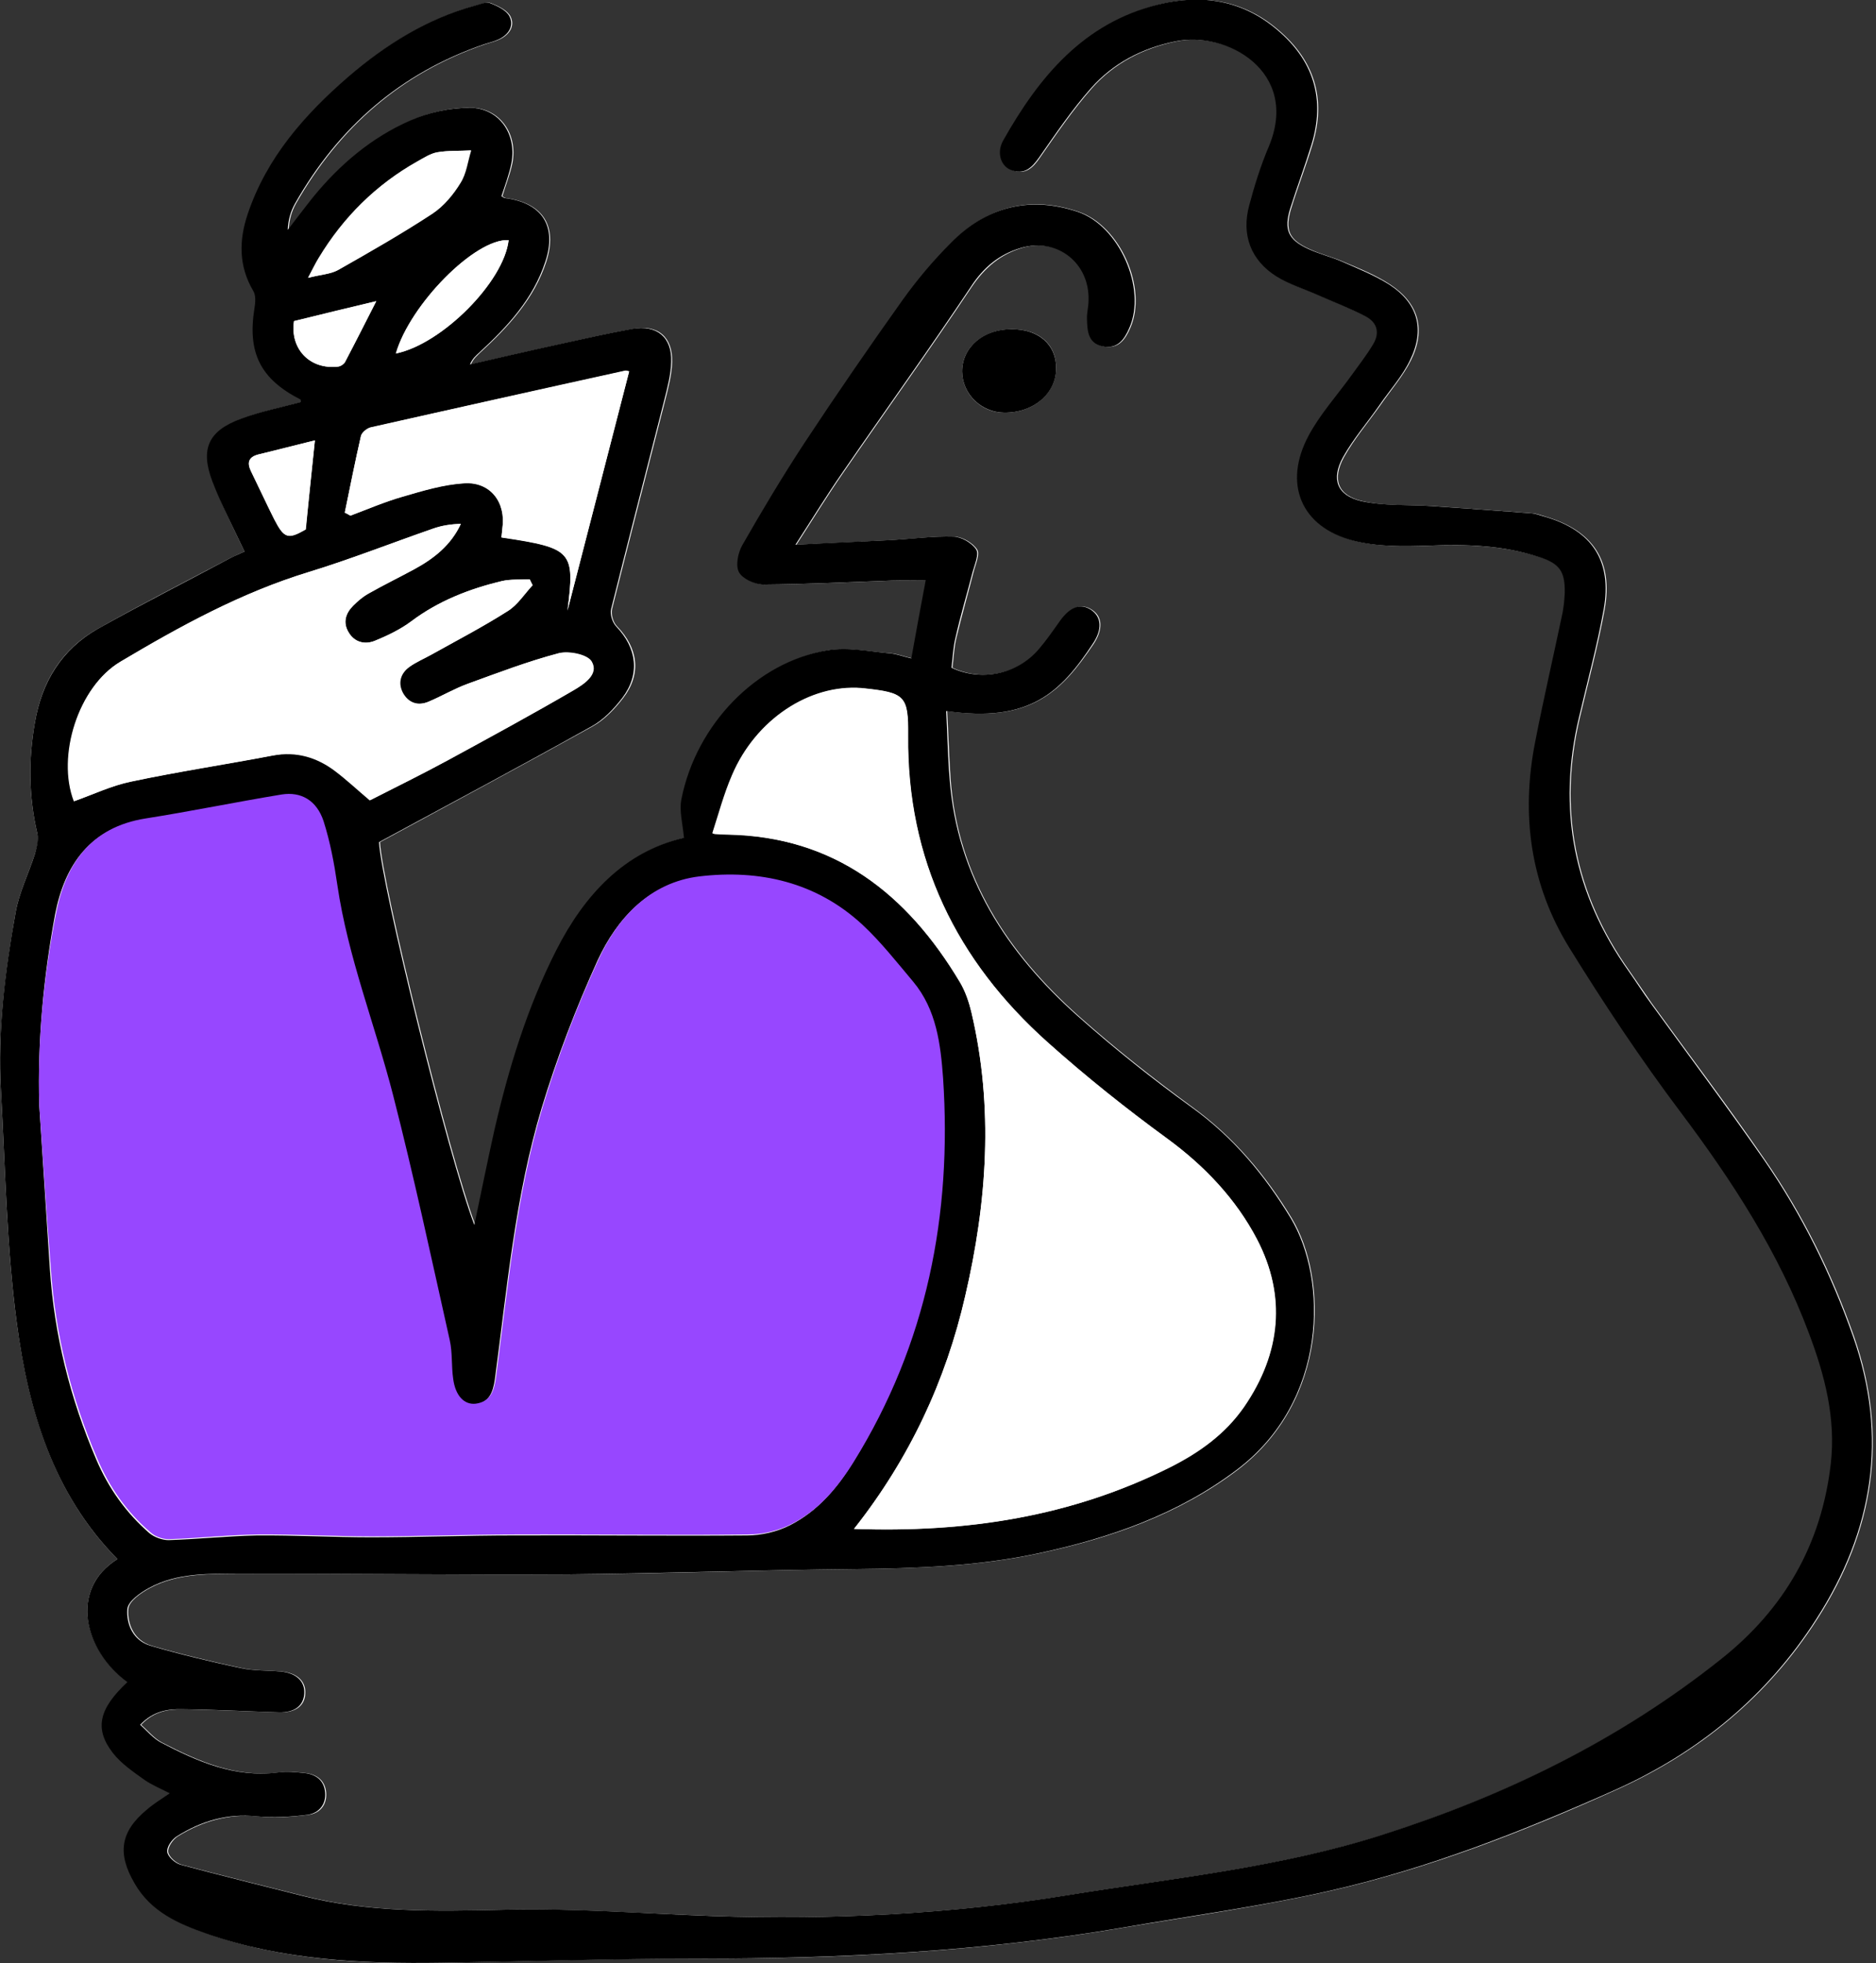 <svg width="280" height="293" viewBox="0 0 280 293" fill="none" xmlns="http://www.w3.org/2000/svg">
<rect x="0" y="0" width="280" height="293" fill="#333333" stroke="none"/>
<g clip-path="url(#clip0_2038_980)">
<path d="M36.494 82.326C35.796 82.651 35.099 82.93 34.448 83.255C27.801 86.742 21.107 90.182 14.599 93.854C9.207 96.876 6.231 101.757 5.209 107.846C4.233 113.425 4.279 118.91 5.581 124.442C5.813 125.371 5.534 126.487 5.209 127.463C4.279 130.392 2.838 133.228 2.327 136.203C0.793 144.988 -0.37 153.821 0.142 162.792C0.793 174.367 0.979 186.035 2.513 197.517C4.279 210.44 7.905 222.945 17.527 232.707C10.276 237.216 12.553 246.374 19.154 251.069C14.878 255.02 14.134 257.995 16.97 261.621C18.225 263.202 20.038 264.41 21.711 265.666C22.78 266.456 24.082 266.921 25.477 267.664C24.221 268.548 23.106 269.245 22.083 270.082C18.132 273.382 17.667 276.636 20.224 281.099C22.641 285.329 26.732 287.142 31.008 288.63C42.397 292.627 54.205 293.185 66.059 292.953C78.842 292.72 91.626 292.302 104.363 292.348C125.607 292.395 146.758 291.279 167.77 287.7C177.997 285.98 188.27 284.539 198.404 282.261C213.233 278.914 227.411 273.382 241.217 267.153C253.629 261.575 263.856 253.207 271.247 241.632C279.707 228.477 281.939 214.485 276.732 199.516C273.432 190.126 269.062 181.247 263.391 173.066C257.952 165.163 252.141 157.493 246.517 149.73C245.401 148.149 244.332 146.522 243.216 144.942C235.035 133.413 232.524 120.769 235.825 107.01C237.08 101.664 238.521 96.364 239.497 90.972C240.799 83.72 237.777 79.211 230.711 77.119C230.061 76.933 229.363 76.654 228.666 76.608C223.739 76.236 218.811 75.864 213.884 75.539C210.351 75.306 206.725 75.585 203.331 74.795C199.659 73.958 198.776 71.541 200.589 68.24C202.123 65.498 204.215 63.034 206.027 60.477C207.561 58.246 209.374 56.2 210.583 53.783C212.861 49.181 211.745 45.276 207.515 42.487C205.33 41.046 202.866 40.07 200.449 39.047C198.822 38.35 197.056 37.932 195.475 37.188C192.361 35.793 191.71 34.306 192.733 31.052C193.709 27.891 194.917 24.776 195.894 21.569C197.985 14.735 196.172 9.017 190.78 4.462C185.62 0.046 179.577 -0.931 173.115 0.65C161.912 3.439 155.218 11.481 149.873 20.964C148.85 22.777 149.501 24.776 151.035 25.38C152.987 26.171 154.149 25.102 155.218 23.521C157.682 19.988 160.146 16.362 162.982 13.155C166.282 9.436 170.605 7.205 175.533 6.182C183.249 4.555 194.174 10.644 189.525 21.848C188.316 24.683 187.387 27.658 186.596 30.633C185.388 35.05 186.829 38.861 190.687 41.279C192.64 42.487 194.871 43.184 197.009 44.114C199.333 45.137 201.704 46.113 203.982 47.229C205.749 48.112 206.074 49.693 205.098 51.366C204.075 53.086 202.82 54.666 201.658 56.294C199.566 59.176 197.195 61.872 195.475 64.986C191.57 72.145 194.267 78.653 202.123 80.699C205.702 81.628 209.607 81.582 213.372 81.442C218.997 81.21 224.529 81.442 229.921 83.162C232.943 84.138 233.733 85.347 233.687 88.462C233.687 89.438 233.594 90.461 233.361 91.437C232.013 97.852 230.525 104.267 229.27 110.728C227.132 121.56 228.527 131.972 234.337 141.409C239.544 149.823 244.983 158.097 250.979 166C258.742 176.273 265.622 186.919 270.131 199.005C272.502 205.281 274.176 211.742 273.385 218.529C271.991 230.476 266.459 240.098 257.022 247.629C241.914 259.669 224.901 267.943 206.632 273.801C191.291 278.728 175.3 280.309 159.495 282.865C142.016 285.701 124.259 286.584 106.501 285.98C96.042 285.608 85.583 284.818 75.17 285.05C65.082 285.283 55.088 285.469 45.233 282.958C39.19 281.424 33.1 279.937 27.057 278.31C26.267 278.077 25.198 277.148 25.105 276.404C25.012 275.706 25.802 274.544 26.546 274.079C30.172 271.848 34.077 270.686 38.446 271.104C40.956 271.383 43.513 271.197 46.023 270.872C47.697 270.686 48.812 269.431 48.673 267.571C48.533 265.759 47.278 264.829 45.605 264.643C44.303 264.503 42.955 264.364 41.654 264.55C35.239 265.387 29.66 262.923 24.175 260.087C23.013 259.483 22.13 258.367 21.06 257.438C23.059 255.346 25.198 255.113 27.383 255.113C32.17 255.206 36.959 255.439 41.793 255.578C44.164 255.625 45.512 254.555 45.559 252.743C45.651 250.93 44.35 249.721 42.072 249.489C40.073 249.303 38.028 249.396 36.075 248.977C31.566 248.001 27.057 246.932 22.595 245.63C20.084 244.886 18.969 242.469 19.154 240.145C19.247 238.983 21.06 237.728 22.362 237.03C26.592 234.753 31.38 234.938 35.982 234.892C52.159 234.845 68.337 235.078 84.56 234.985C98.971 234.892 113.335 234.334 127.745 234.195C136.996 234.102 146.154 233.776 155.218 231.824C165.864 229.546 175.951 226.013 184.69 219.412C198.311 209.092 198.264 190.916 192.779 181.805C188.921 175.437 184.179 169.765 178.043 165.303C172.186 161.026 166.468 156.517 161.029 151.682C150.43 142.246 142.946 130.903 141.877 116.26C141.645 112.913 141.552 109.566 141.366 106.126C153.824 107.939 158.426 103.244 163.214 96.132C164.655 93.947 164.562 92.041 162.982 91.018C161.448 89.996 159.867 90.553 158.333 92.692C157.31 94.133 156.288 95.621 155.125 96.969C151.871 100.641 146.619 101.757 142.156 99.665C142.342 98.177 142.388 96.643 142.76 95.156C143.551 91.855 144.48 88.601 145.317 85.347C145.596 84.231 146.293 82.697 145.828 82C145.178 81.024 143.643 80.141 142.481 80.094C139.413 80.001 136.299 80.42 133.231 80.606C128.629 80.838 124.026 81.07 118.867 81.303C121.423 77.352 123.562 73.865 125.886 70.518C132.254 61.267 138.809 52.156 145.038 42.813C146.99 39.931 149.315 37.978 152.522 37.002C157.915 35.375 162.796 39.233 162.61 44.858C162.563 45.788 162.331 46.717 162.377 47.647C162.424 49.367 162.517 51.227 164.702 51.691C166.933 52.156 167.956 50.669 168.699 48.949C171.303 43.045 167.212 33.701 160.983 31.61C153.731 29.146 147.362 30.819 142.063 36.258C139.413 38.954 136.95 41.883 134.765 44.904C129.837 51.831 125.003 58.85 120.308 65.963C117.007 70.983 113.893 76.189 110.917 81.396C110.267 82.511 109.895 84.417 110.453 85.44C111.01 86.416 112.823 87.253 114.079 87.253C120.494 87.207 126.909 86.881 133.324 86.649C134.997 86.602 136.624 86.649 138.298 86.649C137.554 90.6 136.903 94.365 136.159 98.27C134.951 97.991 134.021 97.619 133.045 97.526C129.884 97.294 126.676 96.597 123.655 97.062C113.102 98.828 104.084 108.125 101.853 119.235C101.481 121.002 102.085 122.954 102.225 125.046C93.392 127.091 87.396 133.506 83.165 141.827C78.842 150.381 76.007 159.446 73.915 168.743C72.892 173.345 71.962 177.947 70.94 182.828C67.035 172.601 56.994 131.786 56.715 125.697C67.407 119.886 78.005 114.215 88.465 108.404C90.231 107.428 91.765 105.801 93.02 104.174C95.763 100.594 95.252 96.736 92.091 93.482C91.533 92.924 91.161 91.716 91.347 90.925C93.95 80.513 96.646 70.1 99.296 59.687C99.761 57.828 100.272 55.922 100.319 54.016C100.412 50.297 98.18 48.391 94.508 49.088C90.836 49.739 87.256 50.576 83.63 51.366C79.168 52.342 74.751 53.365 70.289 54.388C70.661 53.504 71.219 53.086 71.683 52.621C75.867 48.763 79.725 44.626 81.538 39.047C83.258 33.701 81.027 30.308 75.495 29.564C75.309 29.518 75.123 29.378 74.984 29.285C75.495 27.565 76.146 25.985 76.472 24.358C77.308 20.035 74.659 16.13 70.289 16.083C67.314 16.037 64.106 16.781 61.364 17.989C55.646 20.499 50.858 24.544 46.907 29.378C45.605 30.959 44.35 32.632 43.095 34.306C43.141 32.865 43.513 31.563 44.164 30.401C50.672 18.965 59.923 10.877 72.427 6.6C73.171 6.368 73.915 6.182 74.612 5.856C76.053 5.159 76.89 3.858 76.193 2.463C75.728 1.533 74.333 0.882 73.264 0.464C72.66 0.232 71.776 0.65 71.033 0.836C63.827 2.788 57.691 6.647 52.159 11.435C45.559 17.106 39.887 23.521 37.098 31.981C35.796 35.886 35.75 39.698 37.935 43.417C38.353 44.114 38.26 45.183 38.121 46.02C37.052 52.668 39.004 56.572 45.001 59.641C45.047 59.687 45.047 59.873 45.047 60.012C42.072 60.803 39.05 61.407 36.168 62.476C31.241 64.289 29.986 66.985 31.845 71.866C33.054 75.399 34.82 78.746 36.494 82.326Z" fill="white"/>
<path d="M151.033 49.136C146.757 49.136 143.596 51.832 143.596 55.458C143.642 58.805 146.431 61.594 149.871 61.594C154.241 61.64 157.588 58.758 157.634 54.993C157.681 51.413 155.078 49.136 151.033 49.136Z" fill="white"/>
<path d="M36.493 82.326C34.819 78.746 33.053 75.399 31.705 71.866C29.846 66.985 31.101 64.289 36.028 62.476C38.91 61.407 41.932 60.803 44.907 60.012C44.907 59.873 44.907 59.687 44.86 59.641C38.864 56.572 36.911 52.668 37.98 46.02C38.12 45.183 38.213 44.068 37.795 43.417C35.61 39.698 35.656 35.886 36.958 31.981C39.794 23.521 45.465 17.106 52.019 11.435C57.597 6.647 63.734 2.788 70.892 0.836C71.636 0.65 72.519 0.232 73.124 0.464C74.24 0.882 75.588 1.533 76.052 2.463C76.75 3.858 75.913 5.159 74.472 5.856C73.775 6.182 73.031 6.368 72.287 6.6C59.782 10.877 50.485 19.012 44.024 30.401C43.373 31.563 43.001 32.865 42.955 34.306C44.21 32.679 45.465 31.005 46.766 29.378C50.764 24.497 55.506 20.499 61.223 17.989C63.966 16.781 67.174 16.083 70.149 16.083C74.518 16.13 77.168 20.035 76.331 24.358C76.006 25.985 75.402 27.612 74.844 29.285C74.983 29.378 75.169 29.518 75.355 29.564C80.887 30.262 83.165 33.701 81.398 39.047C79.585 44.626 75.727 48.763 71.543 52.621C71.032 53.086 70.521 53.504 70.149 54.388C74.611 53.365 79.028 52.342 83.49 51.366C87.116 50.576 90.742 49.739 94.368 49.088C98.04 48.437 100.318 50.343 100.179 54.016C100.132 55.922 99.621 57.828 99.156 59.687C96.506 70.1 93.81 80.513 91.207 90.925C91.021 91.669 91.393 92.878 91.951 93.482C95.065 96.736 95.576 100.594 92.88 104.174C91.625 105.801 90.091 107.428 88.325 108.404C77.865 114.261 67.313 119.886 56.575 125.697C56.854 131.786 66.895 172.601 70.799 182.828C71.822 177.947 72.752 173.345 73.775 168.743C75.913 159.446 78.702 150.334 83.025 141.827C87.255 133.506 93.252 127.091 102.084 125.046C101.899 122.954 101.341 121.002 101.713 119.235C103.944 108.079 112.962 98.781 123.514 97.062C126.536 96.55 129.79 97.248 132.905 97.526C133.881 97.619 134.81 97.991 136.019 98.27C136.716 94.365 137.414 90.6 138.157 86.649C136.484 86.649 134.81 86.602 133.183 86.649C126.768 86.881 120.353 87.207 113.938 87.253C112.683 87.253 110.87 86.416 110.312 85.44C109.755 84.464 110.127 82.558 110.777 81.396C113.752 76.189 116.867 70.983 120.167 65.963C124.863 58.85 129.697 51.831 134.625 44.904C136.809 41.836 139.273 38.908 141.923 36.258C147.222 30.866 153.637 29.192 160.843 31.61C167.072 33.701 171.162 43.092 168.559 48.949C167.815 50.669 166.793 52.156 164.561 51.691C162.377 51.227 162.284 49.367 162.237 47.647C162.191 46.717 162.47 45.788 162.47 44.858C162.655 39.233 157.774 35.421 152.382 37.002C149.175 37.932 146.804 39.884 144.898 42.813C138.669 52.156 132.114 61.267 125.746 70.518C123.421 73.865 121.283 77.352 118.726 81.303C123.886 81.024 128.488 80.838 133.09 80.606C136.159 80.42 139.273 80.001 142.341 80.094C143.503 80.141 145.037 81.024 145.688 82C146.153 82.697 145.502 84.185 145.177 85.347C144.34 88.601 143.364 91.855 142.62 95.156C142.248 96.643 142.202 98.177 142.016 99.665C146.478 101.757 151.778 100.641 154.985 96.969C156.147 95.621 157.17 94.133 158.193 92.692C159.727 90.553 161.261 89.996 162.841 91.018C164.422 92.088 164.561 93.947 163.074 96.132C158.332 103.291 153.73 107.939 141.225 106.126C141.411 109.566 141.458 112.913 141.737 116.26C142.853 130.903 150.29 142.246 160.889 151.682C166.328 156.517 172.046 161.073 177.903 165.303C184.085 169.765 188.78 175.437 192.639 181.805C198.171 190.963 198.217 209.139 184.55 219.412C175.811 226.013 165.677 229.546 155.078 231.824C146.014 233.776 136.809 234.102 127.605 234.195C113.195 234.334 98.831 234.845 84.42 234.985C68.243 235.078 52.066 234.845 35.842 234.892C31.24 234.892 26.452 234.706 22.222 237.03C20.92 237.728 19.107 239.029 19.014 240.145C18.828 242.469 19.898 244.886 22.454 245.63C26.87 246.932 31.38 248.001 35.935 248.977C37.888 249.396 39.933 249.303 41.932 249.489C44.21 249.721 45.511 250.93 45.418 252.743C45.325 254.555 44.024 255.625 41.653 255.578C36.865 255.439 32.077 255.16 27.242 255.113C25.104 255.067 22.919 255.346 20.92 257.438C21.989 258.367 22.873 259.483 24.035 260.087C29.474 262.923 35.052 265.387 41.514 264.55C42.815 264.364 44.163 264.503 45.465 264.643C47.185 264.829 48.393 265.759 48.533 267.571C48.672 269.384 47.557 270.64 45.883 270.872C43.373 271.197 40.77 271.337 38.306 271.104C33.936 270.64 30.032 271.802 26.406 274.079C25.662 274.544 24.872 275.66 24.965 276.404C25.058 277.148 26.127 278.077 26.917 278.31C32.96 279.937 39.05 281.424 45.093 282.958C54.948 285.469 64.942 285.283 75.03 285.05C85.442 284.771 95.902 285.608 106.361 285.98C124.119 286.584 141.876 285.701 159.355 282.865C175.114 280.309 191.151 278.728 206.492 273.801C224.807 267.943 241.774 259.669 256.882 247.629C266.365 240.098 271.851 230.476 273.245 218.529C274.035 211.742 272.362 205.281 269.991 199.005C265.482 186.919 258.556 176.273 250.839 166C244.889 158.097 239.404 149.823 234.197 141.409C228.386 131.972 226.992 121.56 229.13 110.728C230.385 104.267 231.873 97.898 233.221 91.437C233.407 90.461 233.5 89.438 233.546 88.462C233.593 85.301 232.803 84.138 229.781 83.162C224.389 81.396 218.903 81.21 213.232 81.442C209.467 81.582 205.562 81.628 201.982 80.699C194.126 78.653 191.477 72.145 195.335 64.986C197.008 61.872 199.426 59.176 201.518 56.294C202.68 54.666 203.935 53.086 204.958 51.366C205.934 49.739 205.608 48.158 203.842 47.229C201.564 46.067 199.193 45.137 196.869 44.114C194.777 43.184 192.499 42.487 190.547 41.279C186.689 38.861 185.248 35.05 186.456 30.633C187.246 27.658 188.176 24.683 189.385 21.848C194.033 10.691 183.109 4.555 175.393 6.182C170.419 7.205 166.142 9.436 162.841 13.155C160.006 16.362 157.542 19.988 155.078 23.521C153.963 25.102 152.847 26.124 150.895 25.38C149.361 24.776 148.71 22.777 149.732 20.964C155.078 11.481 161.726 3.393 172.975 0.65C179.437 -0.931 185.48 0.046 190.64 4.462C196.032 9.017 197.845 14.735 195.753 21.569C194.777 24.73 193.615 27.844 192.592 31.052C191.57 34.306 192.267 35.793 195.335 37.188C196.962 37.932 198.728 38.35 200.309 39.047C202.726 40.116 205.19 41.093 207.375 42.487C211.651 45.276 212.721 49.181 210.443 53.783C209.281 56.2 207.421 58.246 205.887 60.477C204.074 63.08 201.982 65.498 200.448 68.24C198.635 71.541 199.565 73.958 203.191 74.795C206.585 75.539 210.21 75.306 213.743 75.539C218.671 75.864 223.598 76.236 228.526 76.608C229.223 76.654 229.874 76.933 230.571 77.119C237.637 79.165 240.659 83.72 239.357 90.972C238.381 96.364 236.94 101.664 235.685 107.01C232.384 120.769 234.894 133.413 243.076 144.942C244.192 146.522 245.214 148.149 246.376 149.73C252.001 157.493 257.765 165.163 263.251 173.066C268.922 181.247 273.292 190.126 276.592 199.516C281.845 214.485 279.567 228.477 271.107 241.632C263.716 253.207 253.489 261.575 241.077 267.153C227.224 273.336 213.093 278.914 198.264 282.261C188.176 284.539 177.856 285.933 167.629 287.7C146.664 291.279 125.513 292.348 104.223 292.348C91.439 292.348 78.656 292.767 65.918 292.953C54.018 293.139 42.211 292.581 30.868 288.63C26.591 287.142 22.501 285.329 20.084 281.099C17.48 276.636 17.945 273.382 21.943 270.082C22.919 269.245 24.035 268.548 25.336 267.664C23.988 266.967 22.687 266.456 21.571 265.666C19.898 264.457 18.085 263.248 16.829 261.621C14.04 257.995 14.784 255.02 19.014 251.069C12.553 246.374 10.275 237.216 17.527 232.707C7.904 222.945 4.232 210.44 2.512 197.517C0.978 186.035 0.792 174.367 0.141 162.792C-0.37 153.867 0.745 144.988 2.326 136.203C2.837 133.228 4.278 130.392 5.208 127.463C5.487 126.487 5.766 125.371 5.58 124.442C4.278 118.91 4.232 113.378 5.208 107.846C6.231 101.803 9.206 96.922 14.598 93.854C21.153 90.182 27.847 86.788 34.448 83.255C35.098 82.93 35.796 82.651 36.493 82.326ZM5.859 164.977C6.37 173.112 6.928 181.201 7.439 189.336C8.09 199.237 10.461 208.72 14.366 217.832C16.179 222.108 18.828 225.827 22.315 228.849C23.059 229.453 24.221 229.872 25.151 229.872C29.567 229.732 33.936 229.267 38.352 229.174C44.024 229.128 49.648 229.453 55.32 229.453C62.432 229.453 69.591 229.174 76.703 229.174C88.325 229.128 99.9 229.267 111.521 229.174C113.659 229.174 116.03 228.616 117.936 227.64C122.027 225.548 124.909 222.155 127.326 218.25C138.204 200.678 141.969 181.433 140.621 161.073C140.296 156.006 139.645 150.799 136.159 146.662C133.741 143.733 131.371 140.758 128.581 138.155C121.701 131.786 113.148 129.834 104.223 130.95C96.971 131.833 92.136 136.993 89.208 143.315C85.954 150.474 83.118 157.865 80.84 165.396C76.889 178.551 75.68 192.264 73.868 205.838C73.589 207.791 73.031 209.371 70.846 209.65C69.126 209.883 67.824 208.442 67.499 205.931C67.22 204.025 67.406 202.027 66.988 200.167C64.245 187.941 61.688 175.716 58.527 163.583C55.831 153.123 51.787 142.99 50.206 132.205C49.741 128.997 49.137 125.79 48.161 122.722C47.138 119.607 44.86 118.259 41.885 118.724C35.098 119.84 28.358 121.188 21.571 122.303C13.436 123.605 9.671 129.09 8.23 136.435C6.51 145.732 5.58 155.308 5.859 164.977ZM127.466 228.198C144.154 228.802 159.913 226.432 174.649 218.947C178.972 216.763 182.83 214.02 185.666 209.929C191.151 201.934 191.988 193.38 187.572 184.92C184.457 178.97 179.809 174.042 174.23 169.951C168.048 165.442 162.051 160.654 156.333 155.541C142.713 143.361 135.322 128.254 135.508 109.706C135.554 103.848 135.043 103.384 129.046 102.733C128.907 102.733 128.721 102.733 128.581 102.686C120.818 102.082 112.776 107.381 109.243 115.702C108.035 118.492 107.244 121.467 106.315 124.349C106.501 124.395 106.594 124.442 106.64 124.442C107.244 124.488 107.895 124.488 108.499 124.535C124.537 124.814 135.368 133.413 143.271 146.569C144.108 147.917 144.619 149.544 144.991 151.078C148.338 165.256 147.315 179.481 144.061 193.427C141.179 206.024 135.787 217.692 127.466 228.198ZM79.492 87.346C79.353 87.067 79.213 86.788 79.074 86.463C77.679 86.556 76.238 86.416 74.89 86.742C70.056 87.904 65.454 89.67 61.409 92.738C59.782 93.993 57.83 94.923 55.924 95.667C54.483 96.225 52.949 95.899 52.066 94.412C51.136 92.924 51.601 91.53 52.717 90.414C53.414 89.717 54.204 89.019 55.087 88.555C57.319 87.299 59.596 86.184 61.828 84.975C64.756 83.395 67.313 81.396 68.801 78.188C67.313 78.235 65.965 78.467 64.71 78.886C58.481 81.024 52.391 83.441 46.069 85.394C36.075 88.462 26.963 93.436 18.038 98.735C11.716 102.5 8.509 112.867 11.112 119.561C13.947 118.584 16.69 117.236 19.619 116.632C26.638 115.145 33.75 114.075 40.816 112.727C44.349 112.03 47.417 113.006 50.16 115.098C51.88 116.446 53.507 117.934 55.273 119.421C59.039 117.515 62.99 115.563 66.848 113.471C73.17 110.031 79.492 106.591 85.722 102.965C87.209 102.082 89.44 100.641 88.325 98.735C87.72 97.666 84.931 97.108 83.444 97.48C78.842 98.689 74.332 100.409 69.87 102.036C67.824 102.779 65.965 103.895 63.966 104.732C62.386 105.383 60.991 104.918 60.154 103.43C59.364 101.943 59.782 100.502 61.13 99.525C62.107 98.828 63.269 98.317 64.385 97.712C68.243 95.574 72.148 93.529 75.867 91.158C77.261 90.275 78.284 88.648 79.492 87.346ZM51.461 76.515C51.74 76.654 52.019 76.794 52.298 76.933C54.901 75.957 57.458 74.888 60.108 74.098C63.129 73.214 66.244 72.285 69.312 72.099C73.217 71.866 75.541 74.934 74.983 78.839C74.937 79.304 74.89 79.769 74.844 80.187C85.396 81.768 85.814 82.233 84.699 91.111C87.767 79.211 90.835 67.311 93.903 55.41C93.763 55.41 93.531 55.271 93.299 55.317C80.608 58.106 67.964 60.942 55.32 63.778C54.762 63.917 54.018 64.522 53.879 65.033C52.995 68.891 52.252 72.703 51.461 76.515ZM45.976 41.465C47.882 41 49.37 40.907 50.485 40.302C55.227 37.606 59.968 34.91 64.57 31.889C66.244 30.773 67.685 29.053 68.754 27.286C69.637 25.892 69.823 24.079 70.335 22.452C68.661 22.545 66.941 22.452 65.314 22.731C64.291 22.917 63.315 23.567 62.386 24.079C56.157 27.565 51.322 32.446 47.65 38.489C47.138 39.233 46.72 40.07 45.976 41.465ZM75.913 35.84C70.939 35.561 61.177 45.509 59.085 52.761C65.918 51.366 75.216 42.069 75.913 35.84ZM46.999 65.73C44.163 66.427 41.374 67.125 38.631 67.822C37.144 68.194 36.818 69.031 37.516 70.379C38.678 72.749 39.747 75.12 40.956 77.491C42.443 80.42 43.001 80.559 45.651 79.025C46.069 74.655 46.487 70.425 46.999 65.73ZM43.884 47.926C43.28 52.017 46.209 55.224 50.485 54.713C50.857 54.666 51.368 54.341 51.508 54.016C53.088 50.948 54.669 47.88 56.157 44.951C52.159 45.881 48.161 46.857 43.884 47.926Z" fill="black"/>
<path d="M151.033 49.136C155.031 49.136 157.681 51.461 157.634 54.993C157.634 58.759 154.241 61.641 149.871 61.594C146.431 61.548 143.642 58.805 143.596 55.458C143.596 51.833 146.757 49.09 151.033 49.136Z" fill="black"/>
<path d="M5.859 164.978C5.58 155.309 6.51 145.733 8.369 136.297C9.811 128.952 13.529 123.467 21.711 122.165C28.498 121.096 35.238 119.701 42.025 118.586C44.954 118.121 47.278 119.469 48.301 122.583C49.277 125.651 49.881 128.859 50.346 132.066C51.927 142.851 55.971 152.939 58.667 163.444C61.782 175.577 64.385 187.803 67.127 200.029C67.546 201.888 67.36 203.887 67.639 205.793C67.964 208.303 69.266 209.698 70.986 209.512C73.171 209.233 73.728 207.652 74.007 205.7C75.82 192.126 77.029 178.413 80.98 165.257C83.258 157.727 86.047 150.335 89.348 143.177C92.23 136.855 97.111 131.695 104.363 130.811C113.334 129.742 121.841 131.648 128.721 138.017C131.464 140.573 133.835 143.595 136.298 146.524C139.785 150.707 140.389 155.867 140.761 160.934C142.109 181.295 138.344 200.54 127.466 218.112C125.049 222.016 122.167 225.456 118.076 227.502C116.17 228.478 113.846 229.036 111.661 229.036C100.039 229.175 88.465 228.989 76.843 229.036C69.731 229.036 62.572 229.315 55.46 229.315C49.788 229.315 44.164 228.989 38.492 229.036C34.076 229.082 29.706 229.594 25.29 229.733C24.361 229.78 23.152 229.361 22.455 228.71C18.922 225.689 16.319 221.97 14.506 217.693C10.601 208.582 8.23 199.099 7.579 189.198C6.928 181.202 6.417 173.067 5.859 164.978Z" fill="#9747FF"/>
<path d="M127.466 228.198C135.74 217.692 141.179 206.07 144.061 193.473C147.315 179.527 148.338 165.302 144.991 151.124C144.619 149.544 144.061 147.963 143.271 146.615C135.415 133.413 124.584 124.86 108.546 124.581C107.942 124.581 107.291 124.534 106.687 124.488C106.594 124.488 106.547 124.441 106.361 124.395C107.338 121.513 108.128 118.538 109.29 115.748C112.823 107.427 120.865 102.128 128.628 102.732C128.767 102.732 128.953 102.732 129.093 102.779C135.09 103.43 135.601 103.894 135.554 109.752C135.368 128.3 142.76 143.407 156.38 155.587C162.098 160.7 168.094 165.488 174.277 169.997C179.855 174.088 184.504 179.016 187.619 184.966C192.035 193.426 191.198 201.98 185.713 209.975C182.877 214.066 179.019 216.808 174.695 218.993C159.913 226.385 144.201 228.755 127.466 228.198Z" fill="white"/>
<path d="M79.492 87.345C78.284 88.647 77.261 90.274 75.774 91.204C72.055 93.574 68.15 95.573 64.292 97.758C63.222 98.362 62.06 98.827 61.038 99.571C59.69 100.547 59.271 101.988 60.061 103.476C60.852 104.963 62.293 105.428 63.873 104.777C65.872 103.941 67.731 102.825 69.777 102.081C74.286 100.454 78.749 98.734 83.351 97.526C84.838 97.154 87.627 97.712 88.232 98.781C89.347 100.687 87.116 102.128 85.629 103.011C79.4 106.637 73.077 110.077 66.755 113.517C62.897 115.609 58.899 117.561 55.18 119.467C53.414 117.979 51.787 116.445 50.067 115.144C47.324 113.052 44.256 112.122 40.723 112.773C33.657 114.121 26.545 115.19 19.526 116.678C16.597 117.282 13.854 118.584 11.019 119.606C8.416 112.866 11.67 102.5 17.945 98.781C26.917 93.435 35.982 88.461 46.023 85.393C52.298 83.487 58.434 81.07 64.663 78.885C65.965 78.42 67.313 78.234 68.754 78.188C67.267 81.395 64.71 83.347 61.781 84.974C59.55 86.183 57.226 87.299 55.041 88.554C54.158 89.065 53.367 89.716 52.67 90.413C51.554 91.575 51.136 92.924 52.019 94.411C52.949 95.899 54.437 96.224 55.878 95.666C57.784 94.876 59.736 93.946 61.363 92.738C65.407 89.716 70.009 87.903 74.844 86.741C76.192 86.415 77.633 86.555 79.028 86.462C79.213 86.787 79.353 87.066 79.492 87.345Z" fill="white"/>
<path d="M51.461 76.514C52.251 72.703 52.995 68.891 53.878 65.079C54.018 64.567 54.761 63.963 55.319 63.824C67.963 60.942 80.654 58.152 93.298 55.363C93.484 55.317 93.716 55.41 93.903 55.456C90.834 67.403 87.766 79.257 84.698 91.157C85.86 82.278 85.442 81.814 74.843 80.233C74.89 79.768 74.936 79.303 74.983 78.885C75.541 75.027 73.216 71.912 69.311 72.145C66.197 72.331 63.129 73.26 60.107 74.144C57.458 74.887 54.901 76.003 52.298 76.979C52.019 76.793 51.74 76.654 51.461 76.514Z" fill="white"/>
<path d="M45.977 41.467C46.72 40.072 47.092 39.236 47.557 38.492C51.23 32.402 56.111 27.567 62.293 24.081C63.223 23.57 64.199 22.919 65.222 22.733C66.849 22.454 68.569 22.547 70.242 22.454C69.731 24.081 69.545 25.894 68.662 27.289C67.593 29.009 66.151 30.775 64.478 31.891C59.922 34.866 55.181 37.608 50.393 40.305C49.37 40.909 47.929 40.955 45.977 41.467Z" fill="white"/>
<path d="M75.912 35.842C75.215 42.071 65.964 51.368 59.084 52.763C61.176 45.464 70.891 35.563 75.912 35.842Z" fill="white"/>
<path d="M46.997 65.731C46.532 70.427 46.067 74.61 45.602 79.026C42.953 80.514 42.395 80.374 40.907 77.492C39.745 75.168 38.629 72.751 37.467 70.38C36.816 69.032 37.095 68.195 38.583 67.823C41.372 67.172 44.115 66.475 46.997 65.731Z" fill="white"/>
<path d="M43.884 47.927C48.161 46.905 52.159 45.928 56.157 44.952C54.669 47.881 53.135 50.949 51.508 54.017C51.322 54.342 50.857 54.668 50.485 54.714C46.209 55.225 43.233 52.018 43.884 47.927Z" fill="white"/>
</g>
<defs>
<clipPath id="clip0_2038_980">
<rect width="279.566" height="293" fill="white"/>
</clipPath>
</defs>
</svg>
